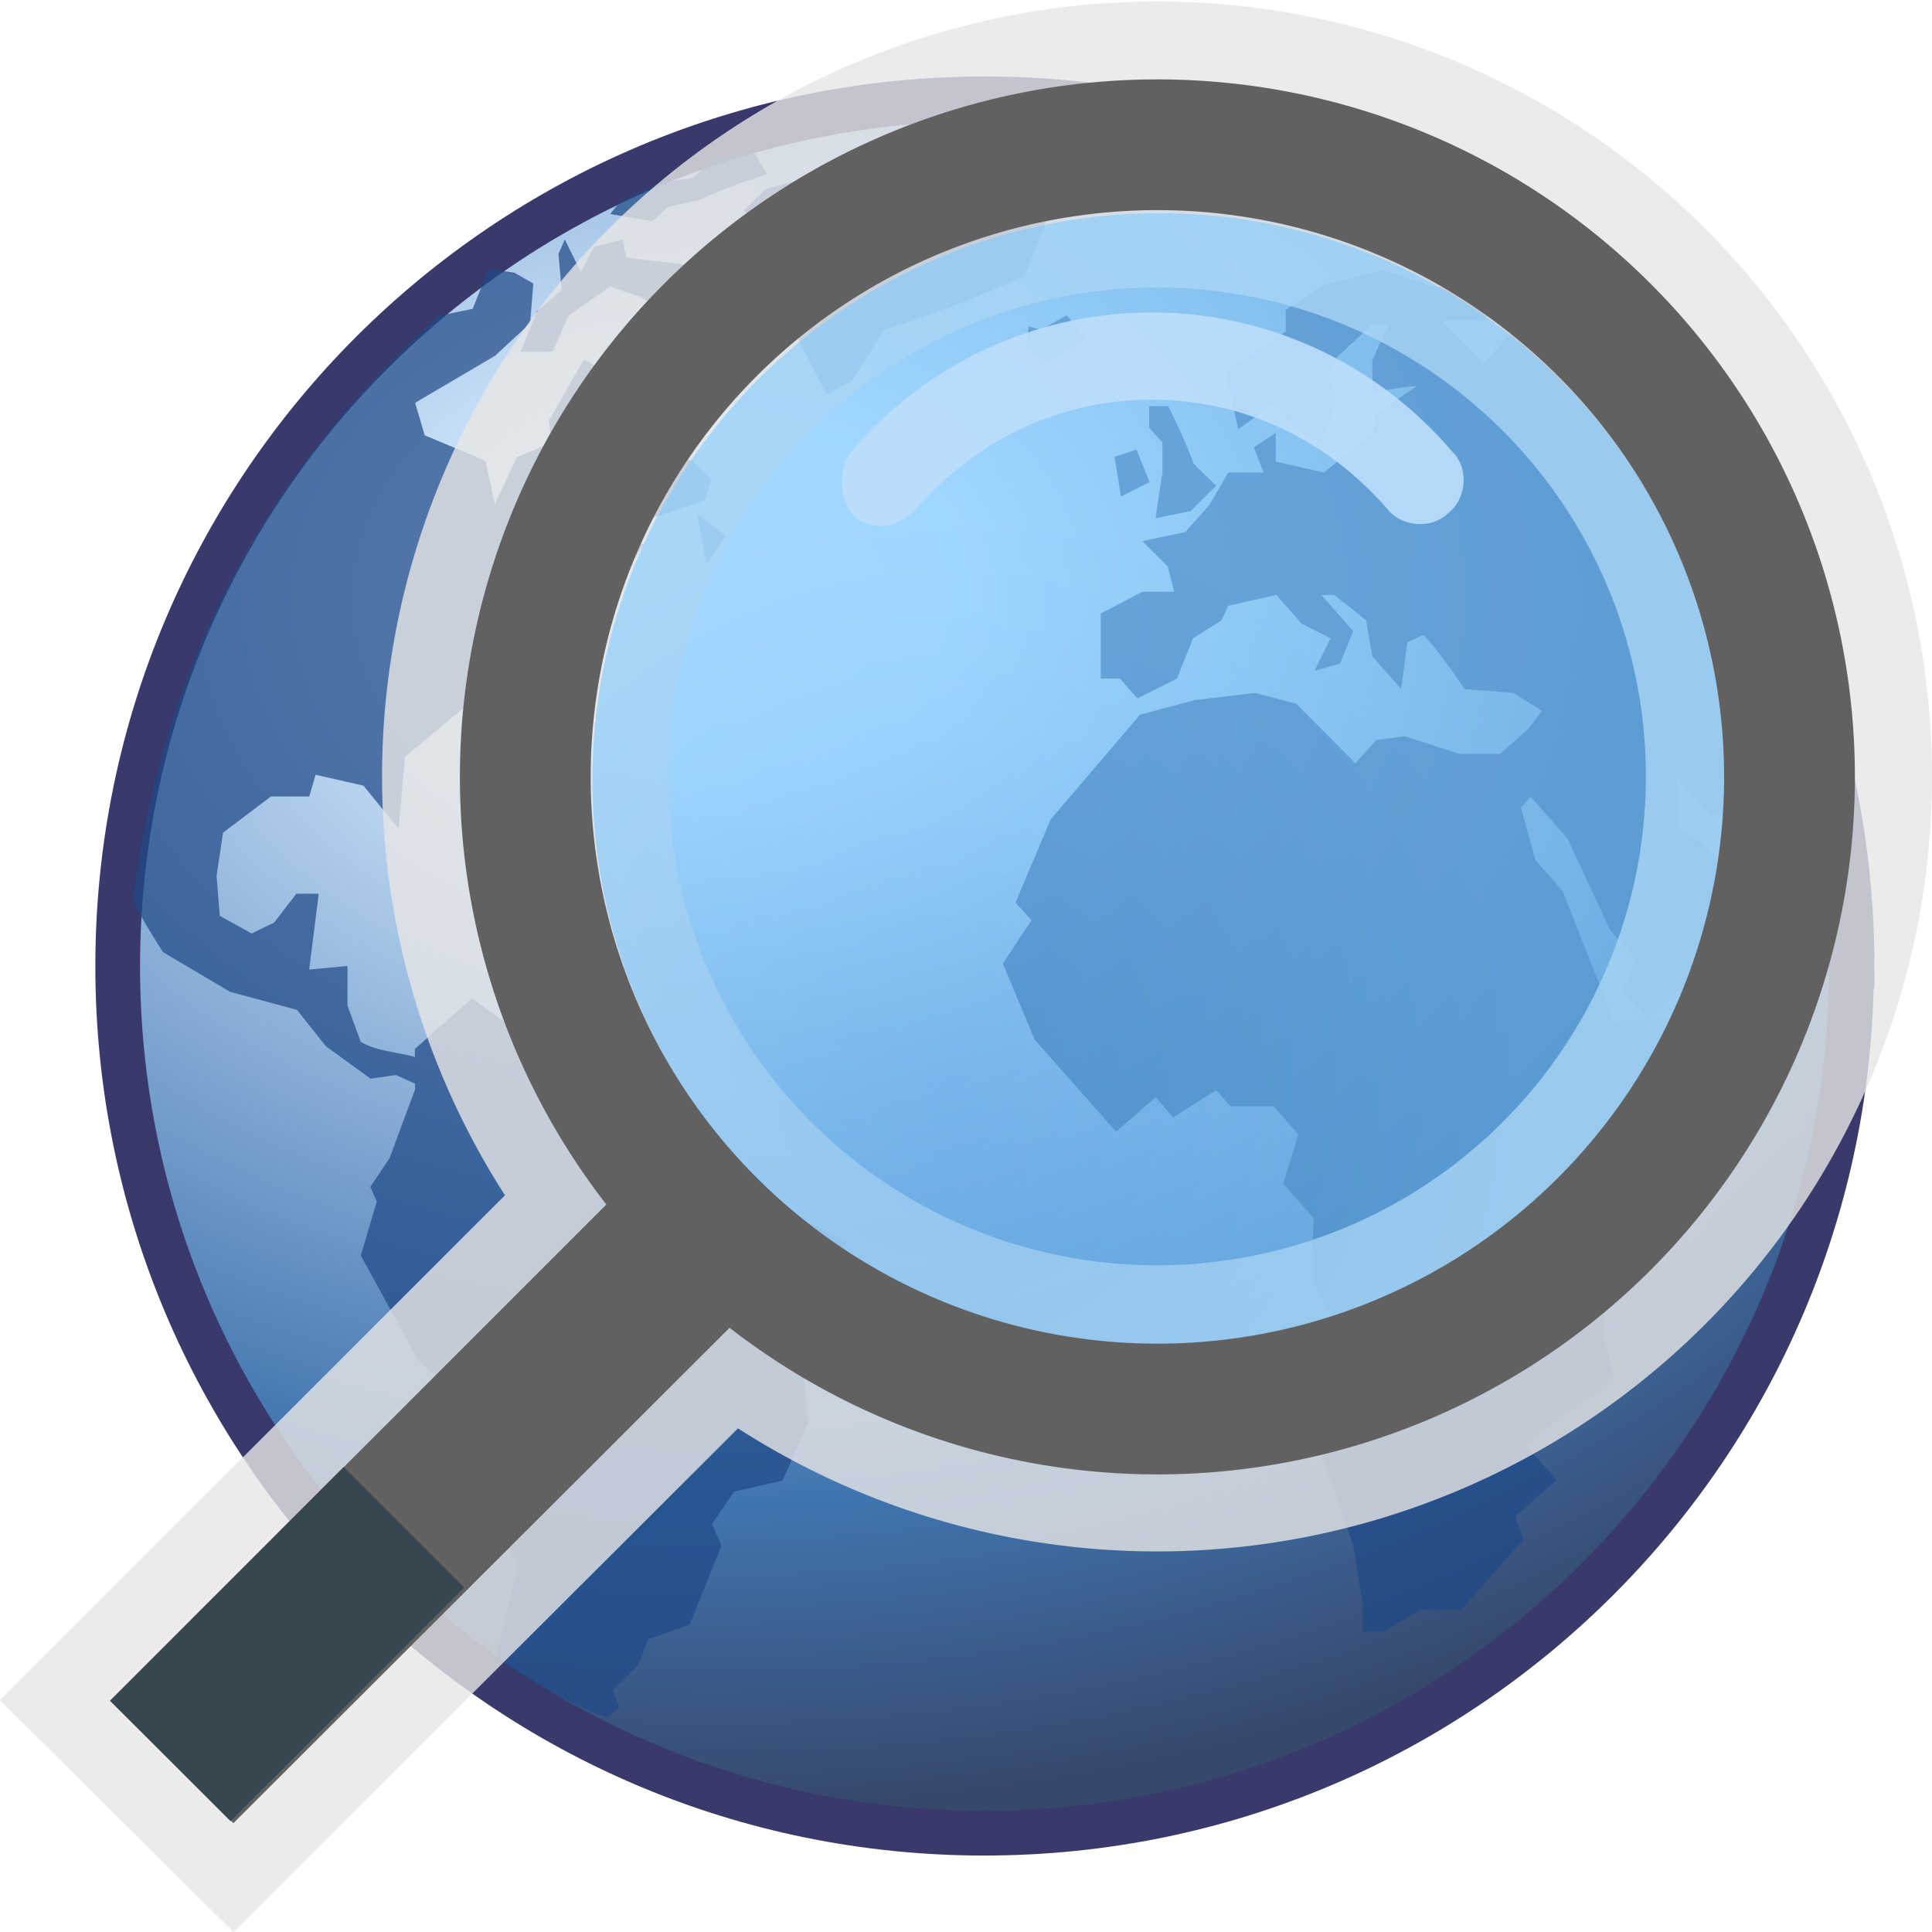 <svg viewBox="0 0 48 48" xmlns="http://www.w3.org/2000/svg" xmlns:xlink="http://www.w3.org/1999/xlink"><radialGradient id="a" cx="18.541" cy="15.215" gradientTransform="matrix(1.335 0 0 1.004 -6.926 -.405)" gradientUnits="userSpaceOnUse" r="29.993"><stop offset="0" stop-color="#dbe9ff"/><stop offset=".155" stop-color="#d3e9ff"/><stop offset=".75" stop-color="#4074ae"/><stop offset="1" stop-color="#36486c"/></radialGradient><radialGradient id="b" cx="-15.37" cy="34.491" gradientUnits="userSpaceOnUse" r="10.391"><stop offset="0" stop-color="#64b5f6"/><stop offset="1" stop-color="#7bc9ff"/></radialGradient><path d="m46.001 24.005c0 11.886-9.644 21.54-21.55 21.54s-21.527-9.644-21.527-21.54 9.642-21.55 21.54-21.55 21.55 9.642 21.55 21.55z" fill="url(#a)" stroke="#39396c" stroke-width="1.111"/><g fill="#204a87" fill-opacity=".713"><path d="m45.204 20.63-.594.674c-.364-.43-.764-.79-1.2-1.166l-.91.133-.833-.942v1.177l.713.54.475.54.635-.718.475.898v.898l-.714.808-1.31.898-.99.99-.635-.72.328-.808-.635-.718-1.07-2.288-.91-1.03-.24.27.358 1.303.674.764 1.27 3.233c.783 0 1.522-.084 2.3-.18v.63l-.952 2.335-.873.986-.713 1.527v2.513l.24 1-.398.437-.873.54-.91.764.764.853-1.03.9.2.582-1.547 1.742h-1.03l-.873.54h-.544v-.72l-.237-1.44-.952-2.693.078-1.964.398-.898-.544-1.078.04-1.48-.755-.853.378-1.222-.614-.7h-1.072l-.355-.403-1.07.674-.437-.495-.982.853-2.022-2.288-.792-1.888.713-1.078-.397-.437.873-2.066 2.222-2.603 1.35-.36 1.506-.18 1.03.27 1.466 1.48.517-.583.71-.09 1.35.437h1.014l.713-.63.328-.437-.714-.45-1.2-.09c-.33-.46-.638-.94-1.03-1.346l-.397.173-.158 1.166-.714-.808-.156-.9-.793-.627h-.32l.794.898-.328.808-.633.178.397-.808-.714-.358-.633-.718-1.2.27-.158.358-.713.45-.397 1-.982.493-.437-.493h-.475v-1.617l1.033-.54h.792l-.16-.628-.633-.63 1.07-.224.594-.673.475-.808h.873l-.24-.628.544-.36v.718l1.2.27 1.2-.986.08-.45 1.03-.718c-.373.047-.746.08-1.11.18v-.81l.397-.898h-.397l-.87.808-.24.45.24.63-.4 1.078-.633-.36-.555-.63-.873.63-.328-1.436 1.506-.99v-.54l.952-.63 1.506-.36 1.033.36 1.903.36-.475.54h-1.03l1.03 1.078.793-.898.24-.394s3.04 2.725 4.78 5.707 2.555 6.498 2.555 7.203zm-19.644-12.526-.08.54.544.36.95-.63-.475-.54-.635.36-.328-.09m.895-3.68-2.074-.81-2.38.27-2.946.808-.555.54 1.822 1.255v.72l-.713.72.953 1.886.633-.36.797-1.258a27.27 27.27 0 003.489-1.347l.953-2.424m2.152 7.554-.328-.808-.544.18.16.986.713-.358m.305-.18-.158 1.078.873-.18.633-.628-.555-.54c-.186-.497-.402-.96-.635-1.437h-.474v.54l.328.36v.808m-11.747 17.044-.635-1.257-1.2-.27-.635-1.704-1.585.178-1.35-.986-1.42 1.256v.2c-.433-.126-.963-.142-1.347-.378l-.328-.898v-.985l-.952.09.238-1.885h-.555l-.555.718-.555.27-.793-.437-.08-.99.16-1.078 1.19-.898h.952l.158-.54 1.19.27.873 1.078.158-1.796 1.51-1.257.555-1.346 1.11-.437.633-.898 1.42-.27.713-1.078h-2.145l1.35-.63h.952l1.35-.45.16-.537-.478-.45-.544-.18.16-.54-.397-.808-.953.358.16-.716-1.11-.63-.873 1.525.078.54-.873.36-.544 1.166-.238-1.078-1.506-.63-.238-.808 1.983-1.166.873-.808.08-.99-.475-.27-.635-.09-.397.99-.833.172c-2.177 2.007-6.58 6.34-7.602 14.52.04.19.74 1.29.74 1.29l1.666.986 1.666.45.714.9 1.11.808.633-.09.475.214v.144l-.633 1.705-.478.718.16.36-.397 1.344 1.427 2.604 1.427 1.26.635.898-.08 1.886.478 1.078-.478 2.066s-.037-.01.024.194 2.544 1.582 2.7 1.466l.29-.222-.158-.437.633-.63.24-.63 1.03-.36.793-1.964-.238-.538.555-.808 1.2-.27.635-1.436-.158-1.795.952-1.346.158-1.347-3.885-1.964m-1.736-20.437.792.54h.635v-.625l-.792-.36-.635.448m-2.074-.718-.398.99h.793l.398-.898 1.03-.72.793.27 1.586 1.078.793-.718-.873-.36-.398-.81-1.506-.18-.08-.45-.713.18-.328.63-.398-.81-.158.36.08.898-.635.54"/><path d="m16.202 5.5.398-.36.793-.18c.544-.264 1.09-.442 1.666-.63l-.328-.54-1.025.147-.483.482-.796.116-.71.333-.333.167-.222.282 1.03.178m1.36 8.53.478-.718-.714-.538.238 1.255"/></g><g fill="#616161" opacity=".803" stroke="#e6e6e6" stroke-width="3.86"><path d="m18.811 32.284-3.062-3.062-13.015 13.015 3.063 3.04z"/><path d="m28.746 1.967a17.324 17.324 0 00-17.324 17.324 17.324 17.324 0 0017.324 17.324 17.324 17.324 0 0017.324-17.324 17.324 17.324 0 00-17.324-17.324zm0 3.246a14.075 14.075 0 0114.075 14.078 14.075 14.075 0 01-14.075 14.075 14.075 14.075 0 01-14.075-14.075 14.075 14.075 0 0114.075-14.078z"/></g><g transform="matrix(1.355 0 0 1.355 2.735 -19.744)"><circle cx="-19.235" cy="28.871" fill="url(#b)" opacity=".575" r="10.391" stroke-width=".666" transform="scale(-1 1)"/><path d="m11.868 38.408-2.26-2.26-9.608 9.608 2.261 2.244z" fill="#616161" stroke-width=".799"/><path d="m19.203 16.027a12.789 12.789 0 00-12.789 12.789 12.789 12.789 0 0012.789 12.789 12.789 12.789 0 0012.789-12.789 12.789 12.789 0 00-12.789-12.789zm0 2.397a10.391 10.391 0 0110.391 10.393 10.391 10.391 0 01-10.391 10.391 10.391 10.391 0 01-10.391-10.391 10.391 10.391 0 0110.391-10.393z" fill="#616161" stroke-width=".799"/><g stroke-width=".666"><path d="m6.492 43.679-2.209-2.209-4.283 4.285 2.209 2.209z" fill="#37474f"/><path d="m13.585 22.858c1.36-1.6 3.357-2.558 5.515-2.558s4.156.96 5.515 2.558c.32.32.24.88-.08 1.12-.32.32-.88.24-1.12-.08-1.12-1.28-2.638-1.998-4.316-1.998s-3.197.72-4.316 1.998c-.16.16-.4.32-.64.32-.16 0-.4-.08-.48-.16-.32-.32-.32-.88-.08-1.2z" fill="#bbdefb" fill-opacity=".924"/></g></g></svg>